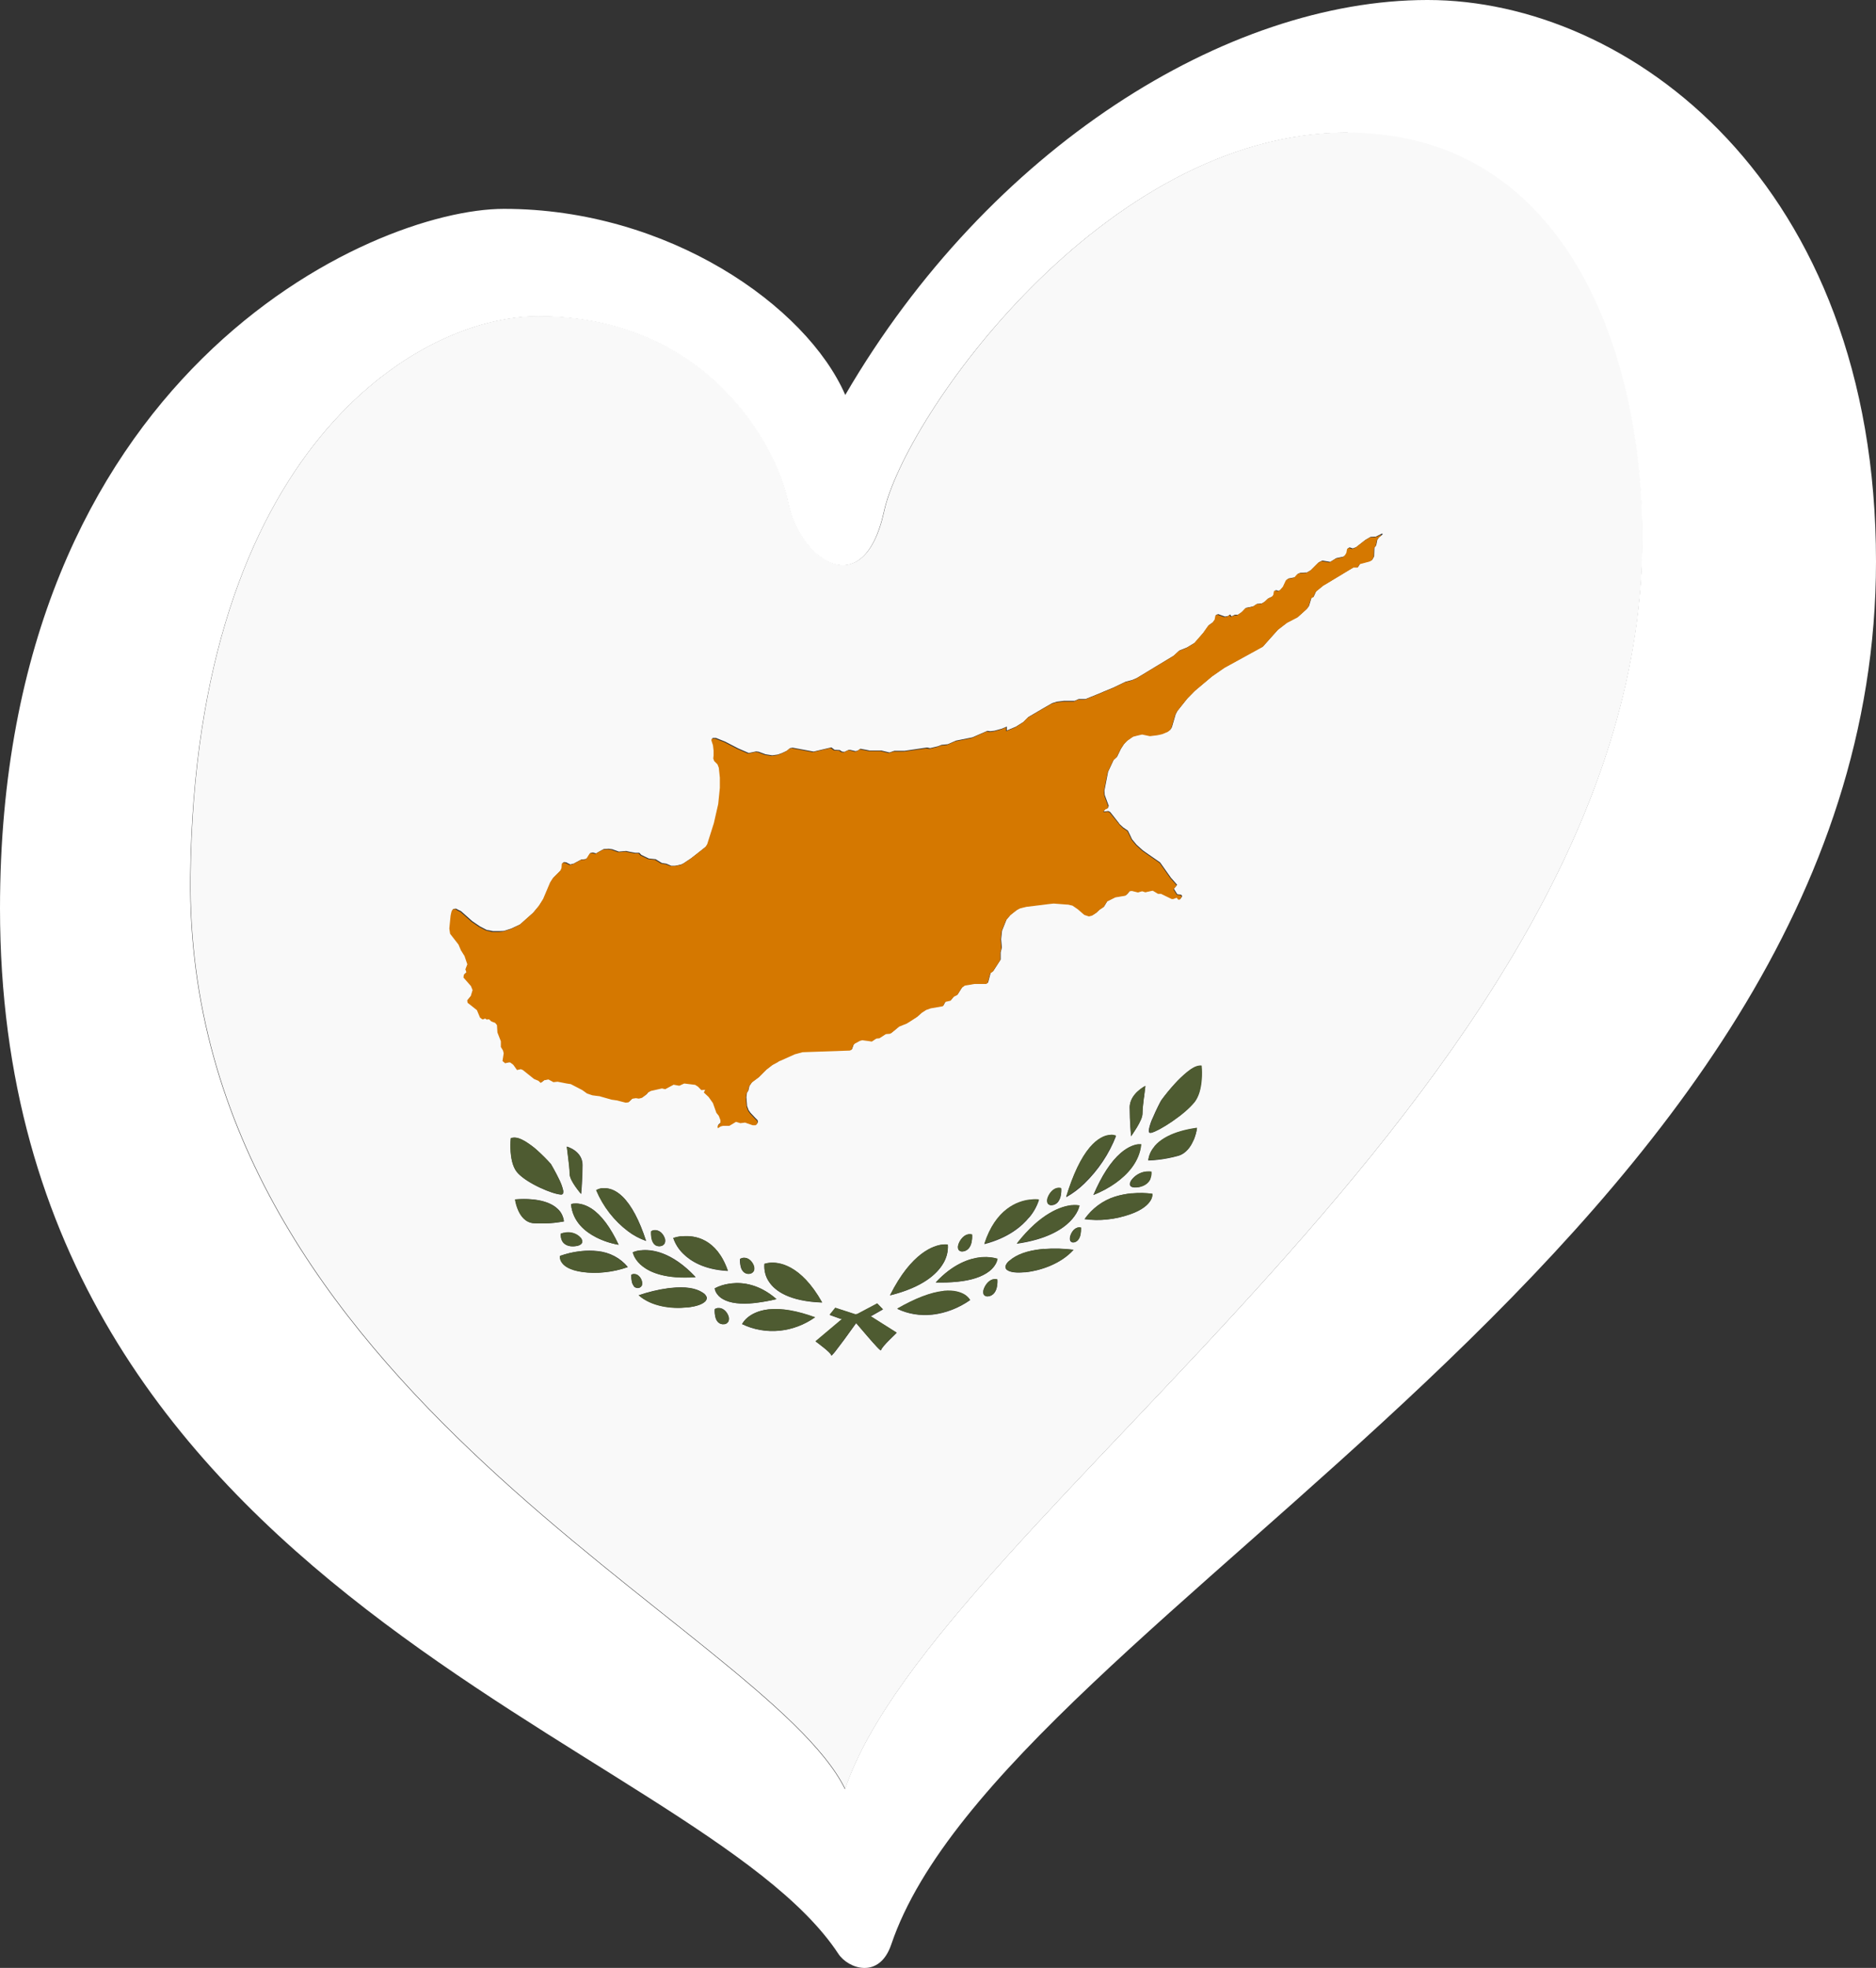 <svg xmlns="http://www.w3.org/2000/svg" id="LOGO_LAYER" viewBox="232.76 97.88 125.33 131.44"><rect x="232.76" y="97.88" width="125.33" height="131.44" fill="#333333" stroke="none"/><defs><style>.cls-1{fill:#f9f9f9;}.cls-2{fill:#fff;}.cls-3{fill:#d57800;}.cls-4{fill:#4e5b31;}</style></defs><g id="LOGO_GROUP"><g id="SELECT_FLAG_HERE"><g id="BLACK_FLAG"><path class="cls-1" d="m322.79,106.72c-16.31,0-29.59,19.06-30.96,25.31-1.37,6.25-5.64,3.2-6.4-.61-.76-3.81-5.42-12.43-16.71-12.43-8.08,0-22.92,8.92-23.23,37.43-.38,34.31,38.35,50.05,43.74,60.94,6.05-17.98,52.01-46.46,53.24-82.14.45-13.11-4.73-28.52-19.67-28.52Zm-52.55,70.95c-.3-.02-.82-.19-1.4-.46-.64-.3-1.17-.64-1.47-.96-.28-.29-.44-.77-.49-1.43-.02-.3-.02-.6.01-.91.05-.02.11-.04.17-.04.22-.02.46.06.78.24.29.18.57.38.82.61.32.29.63.59.91.91h0c.03.06.32.55.55,1.03.11.22.2.46.26.7.02.07.02.15,0,.23,0,.02-.03.05-.05.06-.02,0-.04.02-.06.02h0s-.02,0-.03,0Zm-1.82,1.91c-.54-.04-.85-.47-1.01-.82-.11-.24-.19-.5-.23-.77h0c1.68-.13,2.48.28,2.85.64.23.21.37.51.41.83h0s-.24.05-.6.09h0c-.47.05-.94.06-1.41.03Zm3.16-1.96h0s0,0,0,0h0s-.19-.22-.38-.5c-.2-.29-.38-.59-.38-.86s-.06-.79-.1-1.08c-.05-.37-.09-.69-.09-.72h0s1.05.28,1.05,1.23-.09,1.91-.09,1.92Zm.69.98c.66.43,1.27,1.25,1.82,2.42,0,0,0,0,0,0h0s0,0,0,0c-.53-.09-1.04-.26-1.51-.5-.7-.36-1.56-1.03-1.67-2.21h0c.05-.02.11-.03.16-.04.01,0,.03,0,.04,0,.21-.02.64,0,1.16.33Zm-.69,1.98s.13.2.05.34c-.07.11-.22.18-.45.2h0c-.61.06-.82-.25-.88-.38-.06-.14-.09-.3-.07-.46h0c.1-.04.2-.06.3-.07h.02c.4-.05.78.09,1.02.38Zm3.12,1.93h0c-.5.18-1.02.29-1.53.34h0c-.51.06-1.02.05-1.51-.02-.84-.12-1.2-.4-1.35-.62-.07-.09-.11-.19-.13-.31,0-.04,0-.09,0-.14h0c.43-.15.88-.26,1.33-.31.03,0,.06,0,.09-.01.36-.04.73-.04,1.08,0,.81.08,1.53.46,2.03,1.07h0Zm-2.1-5.13c.11-.07.24-.11.37-.13.01,0,.03,0,.04,0,.02,0,.04,0,.06,0,.31-.02.77.05,1.29.56.59.58,1.12,1.57,1.57,2.96h0s0,0,0,0h0c-.43-.15-.84-.37-1.2-.64-.93-.7-1.66-1.64-2.12-2.73Zm6.63,5.8h0s0,0,0,0h0s0,0,0,0c-1.99.14-3.03-.32-3.54-.73-.22-.17-.4-.39-.54-.63-.05-.09-.09-.19-.11-.3h0c.16-.07.33-.11.49-.13h.05c.67-.08,2.04.06,3.65,1.78Zm-2.97-3.07c.06-.03.13-.06.2-.07h.01c.32-.03.57.21.68.48.06.11.07.25.03.38-.05.12-.17.2-.29.21h0c-.15.02-.3-.03-.4-.12-.09-.1-.15-.22-.18-.35-.04-.17-.06-.35-.04-.53Zm1.48.46c.16-.05.33-.09.49-.11.02,0,.04,0,.07,0,.02,0,.05,0,.07,0,.81-.07,2.27.14,3.02,2.31h0s0,0,0,0c-1.6-.08-2.51-.67-2.99-1.15-.3-.29-.52-.64-.66-1.04Zm-2.63,3.22c-.07-.09-.12-.19-.14-.3-.03-.15-.04-.3-.04-.46h0s.1-.05.15-.05c.12,0,.24.03.33.11.1.08.17.19.21.31.04.1.05.22.02.33-.04.1-.13.17-.23.18h0c-.12.01-.24-.03-.31-.11Zm4.73,1.04c-.21.18-.59.31-1.13.37h-.08s0,0,0,0c-.99.1-2.35-.06-3.2-.81h0s0,0,0,0c.64-.22,1.3-.38,1.97-.47.06,0,.12-.02.19-.02.93-.1,1.64,0,2.11.31.13.07.23.18.28.32.01.11-.04.22-.13.29Zm1.65-1.21s.1-.01.15-.02c.73-.08,1.83.04,2.99,1.05h0s0,0,0,0c-.48.12-.97.2-1.46.26h0c-.94.1-1.65.01-2.12-.26-.2-.11-.36-.27-.47-.47-.04-.08-.06-.16-.08-.25.31-.16.65-.27.98-.31Zm.71-1.66c.06-.03.13-.06.2-.07h.01c.32-.03.57.21.68.48.06.11.07.25.03.38-.05.12-.17.2-.3.2h0c-.15.02-.3-.03-.4-.13-.09-.09-.15-.21-.18-.35-.04-.17-.06-.35-.04-.53Zm1.62.34h0s0,0,0,0c.11-.04.22-.06.34-.07.58-.06,2.08.08,3.52,2.65h0s0,0,0,0c-2.2-.08-3.13-.78-3.52-1.35-.25-.34-.37-.78-.33-1.23Zm-2.39,3.82c-.05.12-.17.2-.3.2h0c-.15.02-.3-.03-.4-.13-.09-.09-.15-.21-.18-.35-.04-.17-.06-.35-.04-.53.06-.03.13-.06.2-.07h.01c.32-.03.57.21.68.48.06.11.07.25.03.38Zm3.42.64c-.89.09-1.76-.07-2.52-.44h0s0,0,0,0c.09-.16.22-.31.36-.43.25-.21.69-.47,1.41-.55h.01c.85-.09,1.89.09,3.09.53-.71.5-1.52.8-2.35.89Zm7.82.14s-.26.25-.52.51c-.12.12-.26.27-.36.39-.04.05-.08.1-.12.16-.02.04-.04.08-.06.12h0s-.03-.01-.04-.03h-.02c-.07-.07-.14-.13-.2-.2-.17-.17-.39-.43-.59-.66-.39-.45-.72-.84-.78-.91l-.02-.03-.02.03c-.06.09-.39.54-.78,1.08-.2.27-.43.57-.59.78-.06.08-.13.16-.2.23l-.02.02s-.03.03-.04.04h0s-.04-.07-.06-.11c-.04-.05-.08-.09-.12-.13-.1-.1-.25-.22-.36-.31-.26-.21-.52-.4-.52-.4h0s1.77-1.49,1.77-1.49l-.11-.02-.72-.26.38-.47,1.32.43h.08s.08-.02.08-.02l1.32-.7.38.39-.72.41-.11.05,1.77,1.12h0Zm-.45-2.5h0c1.44-2.88,2.94-3.33,3.52-3.39.11-.01.23-.01.34,0h0s0,0,0,0c.03.44-.08.9-.33,1.3-.39.65-1.33,1.55-3.52,2.09h0Zm5.35.32h0c-.76.53-1.63.87-2.52.97-.83.09-1.64-.05-2.35-.39,1.2-.69,2.24-1.09,3.09-1.18h.01c.72-.07,1.16.09,1.41.25.15.09.27.21.36.35h0Zm1.78-.84c-.03.14-.09.27-.18.38-.1.12-.25.2-.4.21h0c-.12.02-.24-.04-.3-.14-.04-.13-.02-.26.03-.39.11-.28.36-.59.68-.62h.01c.07,0,.14,0,.2.02.01.18,0,.36-.04.54Zm-.03-1.66c-.11.22-.27.42-.47.57-.47.37-1.19.61-2.12.7h0c-.49.05-.98.06-1.46.05h0s0,0,0,0c1.16-1.25,2.27-1.6,2.99-1.68.05,0,.1,0,.15-.01.34-.02.67.01.98.11-.01.09-.04.18-.08.26Zm-2.51-1.28c.11-.28.36-.59.68-.62h.01c.07,0,.14,0,.2.02.01.18,0,.36-.04.54-.03.14-.09.27-.18.38-.1.12-.25.2-.4.21h0c-.12.02-.24-.04-.3-.14-.04-.13-.02-.26.03-.39Zm7.53-2.55h.05c.17-.02.33-.01.49.02h0c-.03.11-.07.22-.11.32-.13.28-.32.53-.54.75-.52.52-1.55,1.19-3.54,1.47h0s0,0,0,0c0,0,0,0,0,0h0c1.61-2.06,2.98-2.49,3.65-2.56Zm-1.57-.54c.11-.28.36-.59.68-.62h.01c.07,0,.14,0,.2.02.01.18,0,.36-.04.53-.03.14-.09.27-.18.39-.1.12-.25.2-.4.21h0c-.12.02-.24-.04-.29-.14-.04-.12-.03-.26.03-.39Zm-1.26,1.35c-.48.59-1.39,1.37-2.99,1.78h0s0,0,0,0c.75-2.33,2.21-2.85,3.02-2.95.02,0,.05,0,.07,0,.02,0,.04,0,.07,0,.17-.02.33-.01.49,0-.14.43-.36.83-.66,1.18Zm2.96,2.17c-.85.94-2.21,1.38-3.2,1.49h0s-.08,0-.08,0c-.54.05-.92,0-1.13-.14-.09-.05-.14-.15-.13-.26.05-.15.14-.29.28-.38.47-.4,1.18-.66,2.11-.76.06,0,.12-.01.19-.02.66-.05,1.32-.03,1.97.05h0s0,0,0,0Zm.5-1.48c0,.16,0,.31-.04.47-.02.12-.07.23-.14.33-.08.1-.19.17-.31.18h0c-.1.01-.19-.04-.23-.13-.03-.11-.02-.23.02-.34.04-.13.12-.25.21-.36.09-.1.2-.16.33-.18.05,0,.11,0,.15.02h0Zm-.98-2.06h0s0,0,0,0h0c.45-1.48.98-2.59,1.57-3.29.52-.61.98-.79,1.29-.83.02,0,.04,0,.06,0,.01,0,.03,0,.04,0,.13,0,.25.01.37.05-.46,1.19-1.19,2.28-2.12,3.18-.36.35-.76.65-1.2.9Zm4.73-.64c-.23.02-.38-.01-.45-.11-.08-.12.02-.3.05-.35.24-.34.62-.56,1.02-.59h.02c.1-.01.2,0,.3,0h0c.02.16,0,.32-.07.48-.06.15-.27.5-.88.57h0Zm.46-6.03c-.04.3-.1.85-.1,1.1s-.18.61-.38.94c-.19.31-.38.57-.38.58h0s0,0,0,0h0s-.09-.96-.09-1.9,1.01-1.43,1.05-1.45h0s-.05.36-.09.74Zm-.4,3.16s.03,0,.04,0c.05,0,.11,0,.16,0h0c-.1,1.2-.96,2.05-1.67,2.56-.47.34-.98.61-1.51.82,0,0,0,0,0,0h0s0,0,0,0c.55-1.29,1.16-2.23,1.82-2.8.52-.45.95-.55,1.16-.58Zm.95,3.44c-.02.12-.06.23-.13.33-.15.25-.51.61-1.35.9-.5.17-1,.29-1.51.34h0c-.52.06-1.03.05-1.53-.02h0s0,0,0,0c.5-.71,1.22-1.24,2.03-1.5.36-.11.72-.18,1.08-.22.03,0,.06,0,.09,0,.45-.04.89-.03,1.33.03h0s0,.09,0,.14Zm2.76-3.72c-.16.39-.47.88-1.01,1.04-.47.13-.94.22-1.41.27h0c-.36.04-.6.04-.6.04h0c.03-.33.18-.66.41-.92.37-.44,1.16-1.02,2.85-1.24h0c-.04.28-.12.55-.23.82Zm.04-2.52c-.31.38-.83.83-1.47,1.27-.58.39-1.1.68-1.4.76-.01,0-.02,0-.03,0h0s-.04,0-.06,0c-.02-.01-.04-.03-.05-.05-.02-.07-.02-.15,0-.23.06-.26.14-.51.26-.75.22-.53.51-1.08.55-1.14h0c.29-.39.59-.76.91-1.11.25-.28.53-.54.82-.78.32-.26.56-.38.78-.41.06,0,.11,0,.17,0,.03.3.03.6.01.91-.05.67-.21,1.19-.49,1.54Zm12.36-37.76l-.06.09-.06.09-.07.36-.12.16-.02.54v.04l-.12.22-.14.08-.1.03-.57.15-.15.24h-.28s-1.95,1.17-1.95,1.17l-.06.03-.5.41-.04.08-.13.29-.14.05-.17.56-.13.18-.61.55-.71.37-.61.47-.35.39-.66.74-2.55,1.4-.29.2-.56.39-1.14.96-.51.52-.67.84-.12.23-.06.21-.19.65-.09.15-.17.13-.37.15-.22.05-.1.02-.49.06-.52-.11-.3.07-.31.08-.37.26-.04.03-.21.22-.22.34-.25.52-.23.21-.37.79-.03.14-.22,1.14.02.24v.03s.27.74.27.74l-.06.14-.14.05-.13.14h0s.01.02.01.02l.03.02.26-.03.12.06.09.11.52.66v.02s.27.25.27.25l.31.21.18.37.06.13.04.08.3.36.42.38.1.07h0s.27.19.27.19l.78.54.6.85.12.17.02.03.06.06.34.39-.22.26.23.37.26.03.02.03.05.07-.13.19h-.11s-.08-.11-.08-.11l-.02-.02h-.02s-.13.06-.13.06l-.08.03h-.04s-.02,0-.02,0h-.04s-.72-.35-.72-.35h-.2s-.35-.21-.35-.21l-.32.07-.17.04-.22-.07-.28.08-.4-.1-.16.02-.18.22-.04.03-.07.05-.66.11-.56.28-.06.1h0s0,0,0,0h0s0,0,0,0l-.16.26h0s-.29.2-.29.2l-.21.2-.28.18-.2.05-.07-.02-.24-.08-.07-.06-.37-.32-.35-.24-.3-.07h-.06s-.9-.07-.9-.07l-.36.04s-.37.03-.39.05l-1.07.13-.08.02h-.05s0,.01,0,.01l-.31.08-.22.12-.43.34-.27.32-.3.75-.06.57.05.55-.08.32v.48s-.49.76-.49.76l-.18.13-.17.64-.1.07h-.77s-.65.09-.65.09l-.2.14-.14.22-.17.27-.24.12-.21.26-.35.08-.16.29-.81.14-.31.11-.28.18-.33.29-.51.33-.05.03-.13.08-.5.2-.52.43-.1.05-.27.02-.43.28-.21.02-.3.2-.18-.03-.45-.06-.16.04-.35.19-.04.04-.06.06-.11.31h0s-.12.05-.12.05l-3.16.11-.47.13h-.02s-1.05.47-1.05.47h-.05s-.01.04-.01.04l-.41.22-.4.31-.51.51-.47.35-.18.26-.02.07h0s-.06.26-.06.26l-.09.12-.04.32.02.24.03.35.1.27.13.18.32.34.15.15.02.12-.05.11-.07.05h-.19s-.38-.13-.38-.13l-.13-.05-.32.04-.29-.09-.18.11-.27.16h-.43s-.15.04-.15.04l-.12.08-.06.04-.03-.08v-.03s.04-.08.04-.08l.17-.15v-.2s-.11-.29-.11-.29l-.16-.2-.21-.59-.02-.06-.29-.41-.32-.3.1-.18-.24.02h-.03s-.22-.22-.22-.22l-.19-.12-.73-.09-.33.15-.38-.07-.56.3-.22-.05-.75.17-.22.13-.06.1-.31.23-.2.05-.2-.03-.25.04-.25.24-.18.02-.24-.06-.34-.09-.36-.05-.67-.19h0s0,0,0,0h0s-.13-.03-.13-.03l-.17-.02-.31-.04-.36-.12-.18-.13-.14-.1-.23-.12-.54-.28-.27-.04-.61-.12-.28.03-.22-.12-.11-.06-.26.05h-.03s-.23.19-.23.19l-.15-.14-.12-.05h0s-.17-.07-.17-.07l-.75-.6-.15-.06-.24.06-.25-.35-.21-.15h-.13s-.2.05-.2.05l-.18-.15.08-.52-.05-.19-.14-.23v-.05s0-.33,0-.33l-.23-.59-.03-.49-.12-.15-.16-.06-.1-.04-.15-.14-.16.02-.1-.07-.18.06-.16-.12-.21-.5-.39-.31-.23-.18-.03-.16.05-.06.19-.23.12-.4-.11-.27-.5-.57.03-.19.17-.15-.07-.21.13-.33-.19-.55h0s-.09-.15-.09-.15l-.11-.18-.03-.04-.17-.4-.56-.72-.04-.33v-.05s.08-.82.08-.82l.03-.15.04-.16.07-.12.17-.02.23.12h.02s.1.06.1.06l.73.65.51.35.46.24.42.08h.47s.25-.01.25-.01l.51-.16.59-.28.62-.55.27-.24.31-.37.09-.11.29-.46.47-1.11.18-.28.25-.25.25-.25.08-.18.02-.29.09-.07.16.02.09.05.18.09.1-.03.08-.02h.05s0-.01,0-.01l.07-.04.15-.08.17-.09.13-.07h.12s.15-.02.15-.02l.12-.08.02-.04.18-.29.16-.03.22.06.17-.1.34-.19.32-.02.24.03.45.16.48-.04.1.02.14.03h0s.38.07.38.07h.27s.13.14.13.14l.5.24.46.05.41.25.31.05.32.14h.26s.41-.09.41-.09l.16-.08.51-.34.69-.54.3-.24.12-.18.45-1.42.12-.53.13-.57.04-.17.11-1.09v-.68s-.07-.66-.07-.66l-.09-.23-.22-.22-.06-.17v-.2s.02-.33.02-.33l-.04-.35-.11-.34.03-.11h.23s.6.24.6.24l.89.46.69.3.12-.02.38-.08.17.02.46.17.44.07.38-.05.28-.1.32-.15.22-.18.17-.03,1.08.2.32.06,1.19-.28.21.16.35.02.15.1.16.02.28-.13h.12s.34.08.34.08l.14-.03.19-.13.42.08.19.04h.79s.54.13.54.13l.32-.11h.68s1.49-.22,1.49-.22h.04s.18.04.18.04l.51-.12.26-.1.41-.04.55-.24,1.1-.22.99-.43h.03s.17.02.17.02l.27-.03.48-.13.15-.06.21-.09h0s0,.26,0,.26l.6-.25.51-.32.33-.33.99-.58.59-.34.31-.1.49-.06h.71s.27-.12.27-.12h.46s.99-.4.99-.4l.14-.06.04-.02.7-.29.79-.38.45-.12.31-.13,1.52-.92.96-.58.37-.34.52-.21.51-.31.6-.69.31-.44.04-.05.28-.2.15-.21v-.03s.05-.25.05-.25l.14-.04.19.07.25.09.2-.03.15-.11.09.13.22-.11h.19s.04-.01.04-.01l.16-.11.1-.07.05-.05.21-.22.49-.1.26-.17h.06s.26-.03.26-.03l.2-.12.22-.21.28-.13.1-.12.05-.27.1-.03.14.04.13-.04.22-.25.2-.43.13-.1.42-.08.22-.24.15-.06.35-.02h.09s.27-.16.27-.16l.52-.52.24-.12.53.09.4-.25.48-.1.14-.11.11-.19.04-.25.12-.07.21.07.22-.08.03-.02.6-.47.34-.2.36-.02.12-.06.3-.15h0s0,0,0,0h0s.03.06.03.06l-.16.13Z"/><path class="cls-4" d="m270.53,180.2c-.1.01-.2.04-.3.07h0c-.02.16,0,.32.07.46.06.14.27.45.88.38h0c.23-.02.38-.09.45-.2.08-.14-.02-.29-.05-.34-.24-.29-.62-.43-1.02-.38h-.02Z"/><path class="cls-4" d="m271.11,178.27s-.03,0-.04,0c-.05,0-.11.02-.16.04h0c.1,1.18.96,1.85,1.67,2.21.47.24.98.41,1.51.5-.55-1.17-1.16-1.99-1.82-2.42-.52-.34-.95-.35-1.16-.33Z"/><polygon class="cls-4" points="274.08 181.02 274.08 181.02 274.08 181.02 274.08 181.02"/><path class="cls-4" d="m275.91,180.76h0s0,0,0,0c-.45-1.39-.98-2.38-1.57-2.96-.52-.5-.98-.58-1.29-.56-.02,0-.04,0-.06,0-.01,0-.03,0-.04,0-.13.02-.25.06-.37.13.46,1.09,1.19,2.03,2.12,2.73.36.28.76.49,1.2.64h0Z"/><path class="cls-4" d="m271.58,181.45s-.06,0-.09.01c-.45.05-.89.15-1.33.31h0s0,.09,0,.14c.02.11.06.22.13.31.15.22.51.5,1.35.62.5.07,1,.08,1.51.02h0c.52-.05,1.03-.17,1.53-.34h0c-.5-.61-1.22-.99-2.03-1.07-.36-.03-.72-.03-1.08,0Z"/><polygon class="cls-4" points="279.23 183.19 279.23 183.19 279.23 183.19 279.23 183.19"/><path class="cls-4" d="m270.62,174.47h0s.05.35.09.72c.04.29.1.83.1,1.08s.18.57.38.86c.19.27.38.49.38.49h0s0,0,0,0h0s.09-.98.09-1.92-1.01-1.22-1.05-1.23Z"/><path class="cls-4" d="m270.32,177.65s.04-.04.05-.06c.02-.08.02-.15,0-.23-.06-.25-.14-.48-.26-.7-.22-.48-.51-.97-.55-1.03h0c-.29-.33-.59-.63-.91-.92-.25-.23-.53-.43-.82-.61-.32-.19-.56-.26-.78-.24-.06,0-.11.02-.17.04-.03.3-.03.61-.01.91.05.66.21,1.14.49,1.43.31.32.83.66,1.47.96.58.27,1.1.44,1.4.46.01,0,.02,0,.03,0h0s.04,0,.06-.02Z"/><path class="cls-4" d="m270.42,179.47h0c-.03-.33-.18-.62-.41-.83-.37-.36-1.16-.77-2.85-.65h0c.04.27.12.53.23.77.16.35.47.78,1.01.82.47.03.94.02,1.41-.03h0c.36-.04.6-.09.6-.09Z"/><path class="cls-4" d="m280.73,185.25h-.01c-.07.01-.14.03-.2.07-.01.18,0,.36.04.53.03.13.09.25.18.35.1.1.25.15.4.13h0c.12,0,.24-.09.3-.21.04-.13.02-.27-.03-.38-.11-.26-.36-.51-.68-.48Z"/><path class="cls-4" d="m284.13,185.33h-.01c-.72.08-1.16.34-1.41.55-.15.12-.27.27-.36.43h0s0,0,0,0c.76.37,1.63.53,2.52.44.83-.08,1.64-.39,2.35-.89-1.2-.44-2.24-.62-3.09-.53Z"/><path class="cls-4" d="m287.69,184.87h0s0,0,0,0c-1.44-2.57-2.94-2.71-3.52-2.65-.11.01-.23.04-.34.07h0c-.03.45.08.88.33,1.23.39.57,1.33,1.27,3.52,1.35Z"/><path class="cls-4" d="m275.57,181.4h-.05c-.17.02-.33.06-.49.13h0c.03.11.07.2.11.3.13.25.32.46.54.63.52.41,1.55.87,3.54.73h0c-1.61-1.72-2.98-1.86-3.65-1.79Z"/><path class="cls-4" d="m282.84,182.96h0c.12,0,.24-.09.3-.21.04-.13.02-.27-.03-.38-.11-.26-.36-.51-.68-.48h-.01c-.07.01-.14.03-.2.07-.01.18,0,.36.04.53.03.13.09.25.18.35.1.1.25.15.4.13Z"/><path class="cls-4" d="m279.7,184.22c-.47-.31-1.18-.41-2.11-.31-.06,0-.12.01-.19.02-.66.09-1.32.25-1.97.47h0s0,0,0,0c.85.76,2.21.92,3.2.81h0s.08,0,.08,0c.54-.07.92-.19,1.13-.37.09-.07.14-.18.13-.29-.05-.14-.14-.26-.28-.32Z"/><path class="cls-4" d="m281.06,184.65c.47.27,1.19.36,2.12.26h0c.49-.06.98-.14,1.46-.26h0s0,0,0,0c-1.16-1.01-2.27-1.13-2.99-1.05-.05,0-.1.01-.15.02-.34.05-.67.15-.98.31.01.09.04.17.08.25.11.2.27.37.47.47Z"/><path class="cls-4" d="m276.88,181.11h0c.12,0,.24-.09.29-.2.04-.13.03-.27-.03-.38-.11-.26-.36-.51-.68-.48h-.01c-.07.01-.14.03-.2.07-.01.18,0,.36.04.53.03.13.09.25.18.35.1.1.25.14.4.12Z"/><path class="cls-4" d="m281.39,182.76h0c-.75-2.17-2.21-2.38-3.02-2.31-.02,0-.05,0-.07,0-.02,0-.04,0-.07,0-.17.02-.33.06-.49.11.14.4.36.75.66,1.04.48.48,1.39,1.08,2.99,1.15h0Z"/><path class="cls-4" d="m275.65,183.72c.03-.11.02-.23-.02-.33-.04-.12-.12-.23-.21-.31-.09-.08-.2-.12-.33-.11-.05,0-.11.02-.15.05h0c0,.16,0,.31.04.46.02.11.07.22.14.3.08.09.19.13.31.11h0c.1-.01.19-.08.23-.18Z"/><path class="cls-4" d="m299.18,183.31c-.32.03-.57.34-.68.62-.06.13-.07.27-.03.39.05.11.17.16.3.14h0c.15-.01.3-.09.4-.21.09-.11.15-.25.18-.38.04-.18.06-.36.04-.54-.06-.02-.13-.03-.2-.02h-.01Z"/><polygon class="cls-4" points="305.83 177.69 305.83 177.68 305.83 177.68 305.83 177.69"/><path class="cls-4" d="m295.8,184.1h-.01c-.85.09-1.89.49-3.09,1.18.71.35,1.52.48,2.35.39.89-.1,1.76-.44,2.52-.97h0c-.09-.15-.22-.27-.36-.36-.25-.15-.69-.32-1.41-.25Z"/><path class="cls-4" d="m295.75,182.3c.25-.4.37-.85.33-1.3h0s0,0,0,0c-.11-.01-.22-.01-.34,0-.58.06-2.08.51-3.52,3.39h0s0,0,0,0c2.2-.54,3.13-1.44,3.52-2.09Z"/><path class="cls-4" d="m308.24,171.86c0,.95.09,1.89.09,1.9h0s0,0,0,0h0s.19-.26.38-.58c.2-.33.38-.67.38-.94s.06-.8.1-1.1c.05-.38.09-.71.09-.74h0s-1.05.51-1.05,1.45Z"/><path class="cls-4" d="m305.83,177.68c.53-.21,1.04-.48,1.51-.82.7-.51,1.56-1.36,1.67-2.56h0c-.05,0-.11,0-.16,0-.01,0-.03,0-.04,0-.21.02-.64.13-1.16.58-.66.57-1.27,1.52-1.82,2.8Z"/><path class="cls-4" d="m309.89,174.45c-.23.26-.37.59-.41.92h0s.24,0,.6-.04h0c.47-.05.94-.14,1.41-.27.54-.16.85-.65,1.01-1.04.11-.26.19-.54.23-.82h0c-1.68.23-2.48.8-2.85,1.24Z"/><path class="cls-4" d="m312.87,169.05c-.22.03-.46.15-.78.41-.29.24-.57.5-.82.78-.32.35-.63.72-.91,1.11h0c-.03.07-.32.62-.55,1.15-.11.24-.2.5-.26.75-.02.08-.02.15,0,.23,0,.02.03.04.05.05.02,0,.04,0,.06,0h0s.02,0,.03,0c.3-.08.82-.36,1.4-.76.64-.44,1.17-.89,1.47-1.27.28-.35.44-.86.49-1.54.02-.3.02-.61-.01-.91-.05-.01-.11-.01-.17,0Z"/><path class="cls-4" d="m308.43,177.58s-.06,0-.09,0c-.36.04-.73.11-1.08.22-.81.25-1.53.79-2.03,1.5h0s0,0,0,0c.5.07,1.02.08,1.53.02h0c.51-.05,1.02-.17,1.51-.34.84-.3,1.2-.66,1.35-.9.07-.1.11-.22.13-.33,0-.05,0-.09,0-.14h0c-.43-.06-.88-.07-1.33-.03Z"/><path class="cls-4" d="m304.5,180.02c-.1.1-.17.23-.21.36-.04.11-.05.23-.02.34.04.09.13.14.23.13h0c.12-.01.24-.08.31-.18.07-.1.12-.22.14-.33.03-.16.04-.31.04-.47h0s-.1-.03-.15-.02c-.12.02-.24.08-.33.18Z"/><path class="cls-4" d="m303.03,178.36h0c.15-.01.3-.09.4-.21.09-.12.15-.25.18-.39.04-.18.06-.36.04-.53-.06-.02-.13-.03-.2-.02h-.01c-.32.03-.57.34-.68.62-.06.13-.07.26-.03.39.05.11.17.17.29.14Z"/><path class="cls-4" d="m298.27,181.85c-.73.08-1.83.43-2.99,1.68h0s0,0,0,0c.48.02.97,0,1.46-.05h0c.94-.1,1.65-.34,2.12-.7.2-.15.36-.35.47-.57.04-.08.06-.17.08-.26-.31-.09-.65-.13-.98-.11-.05,0-.1,0-.15.01Z"/><path class="cls-4" d="m301.61,178s-.05,0-.07,0c-.81.1-2.27.62-3.02,2.95h0s0,0,0,0c1.6-.41,2.51-1.2,2.99-1.78.3-.35.52-.75.66-1.18-.16-.02-.33-.02-.49,0-.02,0-.04,0-.07,0Z"/><path class="cls-4" d="m309.62,176.61c.06-.15.09-.32.07-.48h0c-.1-.02-.2-.02-.3-.01h-.02c-.4.03-.78.25-1.02.6-.03.05-.13.23-.05.35.07.1.22.13.45.11h0c.61-.06.82-.42.88-.57Z"/><path class="cls-4" d="m306.95,173.68s-.03,0-.04,0c-.02,0-.04,0-.06,0-.31.04-.77.22-1.29.83-.59.7-1.12,1.81-1.57,3.29h0s0,0,0,0h0c.43-.24.84-.55,1.2-.9.93-.9,1.66-1.99,2.12-3.18-.11-.04-.24-.06-.37-.05Z"/><path class="cls-4" d="m302.51,181.29c-.06,0-.12.01-.19.02-.93.1-1.64.35-2.11.76-.13.09-.23.23-.28.38-.01.11.04.21.13.26.21.14.59.18,1.13.14h.08s0,0,0,0c.99-.1,2.35-.55,3.2-1.49h0s0,0,0,0c-.64-.08-1.3-.1-1.97-.05Z"/><path class="cls-4" d="m300.69,180.93h0c1.99-.28,3.03-.95,3.54-1.47.22-.22.4-.47.54-.75.05-.1.09-.21.11-.32h0c-.16-.03-.33-.04-.49-.02h-.05c-.67.08-2.04.5-3.65,2.56Z"/><polygon class="cls-4" points="300.69 180.93 300.69 180.93 300.69 180.93 300.69 180.93"/><path class="cls-4" d="m297.08,181.46c.15-.01.3-.09.4-.21.09-.11.15-.25.18-.38.04-.18.06-.36.04-.54-.06-.02-.13-.03-.2-.02h-.01c-.32.03-.57.34-.68.62-.06.13-.07.27-.03.39.05.11.17.16.3.14h0Z"/><path class="cls-4" d="m291.02,185.73l.72-.41-.38-.39-1.32.7-.08.02h-.08s-1.32-.43-1.32-.43l-.38.47.72.26.11.02-1.77,1.49h0s.26.19.52.4c.12.09.26.21.36.31.04.04.08.09.12.13.02.03.04.07.06.11h0s.03-.02.04-.04l.02-.02c.07-.07.14-.15.2-.23.17-.21.39-.51.59-.78.39-.53.72-.99.78-1.08l.02-.03.02.03c.06.07.39.46.78.91.2.23.43.48.59.66.06.07.13.13.2.19h.02s.03.03.04.04h0s.04-.08.06-.12c.04-.05.08-.11.12-.16.1-.12.25-.27.36-.39.26-.26.52-.51.52-.51h0s-1.77-1.12-1.77-1.12l.11-.05Z"/><polygon class="cls-3" points="325.04 133.55 325.05 133.56 325.05 133.55 325.04 133.55"/><path class="cls-3" d="m324.75,133.7l-.12.06-.36.02-.34.2-.6.47-.03.02-.22.08-.21-.07-.12.07-.04.25-.11.19-.14.11-.48.1-.4.25-.53-.09-.24.12-.52.52-.27.15h-.09s-.35.02-.35.02l-.15.06-.22.24-.42.08-.13.1-.2.43-.22.25-.13.04-.14-.04-.1.03-.05.27-.1.12-.28.13-.22.21-.2.12-.26.02h-.06s-.26.18-.26.18l-.49.1-.21.22-.05.05-.1.07-.16.11-.04.03h-.19s-.22.1-.22.1l-.09-.13-.15.11-.2.03-.25-.09-.19-.07-.14.04-.05.25v.03s-.15.21-.15.21l-.28.2-.04.05-.31.44-.6.69-.51.31-.52.21-.37.34-.96.58-1.52.92-.31.13-.45.12-.79.38-.7.29-.04.02-.14.06-.99.4h-.46s-.27.13-.27.13h-.71s-.49.06-.49.06l-.31.1-.59.34-.99.58-.33.33-.51.32-.6.25v-.25s0-.01,0-.01l-.21.09-.15.06-.48.13-.27.03-.17-.03h-.03s-.99.44-.99.44l-1.1.22-.55.24-.41.04-.26.1-.51.12-.18-.03h-.04s-1.49.21-1.49.21h-.68s-.32.1-.32.1l-.54-.13h-.79s-.19-.04-.19-.04l-.42-.08-.19.13-.14.03-.34-.09h-.12s-.28.14-.28.14l-.16-.02-.15-.1-.35-.02-.21-.16-1.19.28-.32-.06-1.08-.2-.17.03-.22.18-.32.15-.28.1-.38.05-.44-.07-.46-.17-.17-.02-.38.08-.12.02-.69-.3-.89-.46-.6-.23h-.23s-.03.1-.03.1l.11.34.04.35v.33s-.02.2-.02.2l.06.17.22.22.09.23.07.66v.68s-.11,1.09-.11,1.09l-.04.17-.13.57-.12.53-.45,1.42-.12.18-.3.24-.69.54-.51.34-.16.08-.41.07h-.26s-.32-.12-.32-.12l-.31-.05-.41-.25-.46-.05-.5-.24-.13-.14h-.27s-.38-.07-.38-.07h0s-.14-.03-.14-.03l-.1-.02-.48.04-.45-.16-.24-.03-.32.02-.34.19-.17.1-.22-.06-.16.03-.18.29-.02.04-.12.08h-.15s-.12.02-.12.02l-.13.07-.17.09-.15.08-.07.04h0s-.05.01-.05.01l-.08.02-.1.03-.18-.09-.09-.05-.16-.02-.09.07-.02.29-.08.18-.25.25-.25.25-.18.28-.47,1.11-.29.46-.09.11-.31.37-.27.24-.62.55-.59.28-.51.16-.25.03h-.47s-.42-.1-.42-.1l-.46-.24-.51-.35-.73-.65-.1-.05h-.02s-.23-.14-.23-.14l-.17.02-.07.12-.04.16-.03.15-.08.82v.05s.05.33.05.33l.56.72.17.4.03.04.11.18.09.14h0s.19.56.19.56l-.13.33.07.21-.17.15-.03.19.5.57.11.27-.12.4-.19.23-.05.06.03.16.23.18.39.31.21.5.16.12.18-.06.1.07.16-.02.15.14.1.04.16.06.12.15.03.49.23.59v.33s0,.05,0,.05l.14.23.05.19-.08.52.18.15.2-.06h.13s.21.16.21.16l.25.35.24-.06.15.06.75.6.17.07h0s.12.05.12.05l.15.14.23-.18h.03s.26-.05.26-.05l.11.06.22.12.28-.03.61.12.27.04.54.28.23.12.14.1.18.13.36.12.31.04.17.02.13.04h0s0,0,0,0h0s.67.19.67.19l.36.05.34.09.24.06.18-.02.25-.24.25-.04.2.03.2-.05.31-.23.06-.1.22-.13.75-.17.22.05.56-.3.38.07.33-.15.73.09.19.12.22.23h.03s.24-.02.24-.02l-.1.18.32.3.29.41.02.06.21.59.16.2.11.29v.2s-.16.15-.16.15l-.03.08v.03s.02.08.02.08l.06-.04.12-.08.15-.04h.26s.17,0,.17,0l.27-.16.18-.11.29.09.32-.04.13.05.38.13h.19s.07-.06.07-.06l.05-.11-.02-.12-.15-.15-.32-.34-.13-.18-.1-.27-.03-.35-.02-.24.04-.32.09-.12.06-.26h0s.02-.07.02-.07l.18-.26.47-.35.51-.51.4-.31.41-.22v-.05s.06.01.06.01l1.05-.47h.02s.47-.13.47-.13l3.16-.11.12-.05h0s.11-.31.11-.31l.06-.06.04-.04.35-.19.16-.04.45.06.18.03.3-.2.21-.02.43-.28.27-.02.1-.05.52-.43.5-.2.13-.08.05-.03.51-.33.33-.29.28-.18.31-.11.81-.14.16-.29.35-.08.21-.26.24-.12.17-.27.14-.22.2-.14.65-.11h.77s.1-.06.1-.06l.17-.64.18-.13.49-.76v-.26s0-.22,0-.22l.08-.32-.05-.55.06-.57.3-.75.27-.32.43-.34.22-.12.31-.08h0s.05-.01.05-.01l.08-.02,1.07-.13s.39-.05.39-.05l.36-.04.9.07h.06s.3.07.3.07l.35.24.37.32.07.06.24.08.07.02.2-.05.28-.18.21-.2.29-.19h0s.16-.27.16-.27h0s0,0,0,0h0s0,0,0,0l.06-.1.56-.28.66-.11.07-.05.04-.03.18-.22.16-.02.4.1.28-.08.22.07.17-.04.32-.07.35.21h.2s.72.35.72.35h.04s.02,0,.02,0h.04s.08-.03.08-.03l.13-.05h.02s.02.01.02.01l.08.11h.11s.13-.19.13-.19l-.05-.07-.02-.03-.26-.03-.23-.37.22-.26-.34-.39-.06-.06-.02-.03-.12-.17-.6-.85-.78-.54-.27-.19h0s-.1-.07-.1-.07l-.42-.38-.3-.36-.04-.08-.06-.13-.18-.37-.31-.21-.25-.25v-.02s-.54-.66-.54-.66l-.09-.11-.12-.06-.26.03-.03-.02h-.01s0-.02,0-.02l.13-.14.14-.05.06-.14-.27-.74v-.03s-.02-.24-.02-.24l.22-1.14.03-.14.37-.79.23-.21.25-.52.22-.34.21-.22.04-.03.37-.26.31-.08.3-.07.52.11.49-.06.1-.02.22-.05.37-.15.17-.13.09-.15.19-.65.06-.21.12-.23.67-.84.51-.52,1.14-.96.56-.39.29-.2,2.55-1.4.66-.74.35-.39.61-.47.71-.37.61-.55.13-.18.17-.56.14-.05.13-.29.04-.08.5-.41.06-.03,1.95-1.18h.28s.15-.23.15-.23l.57-.15.1-.03.14-.08.12-.22v-.04l.02-.54.12-.16.07-.36.06-.09.06-.09.16-.13-.03-.06-.3.15Z"/><path class="cls-2" d="m328.12,97.88c-13.42,0-29.29,9.91-38.89,26.38-2.59-5.95-11.83-12.43-22.8-12.43-8.84,0-33.67,11.05-33.67,46.73,0,46.05,46.59,55.51,56.01,69.82.65.99,2.73,1.73,3.53-.62,7.51-22.18,65.79-47.24,65.79-92.37,0-25.31-16.53-37.51-29.95-37.51Zm14.33,37.36c-1.22,35.68-47.19,64.15-53.24,82.14-5.39-10.89-44.12-26.63-43.74-60.94.32-28.51,15.16-37.43,23.23-37.43,11.28,0,15.94,8.61,16.71,12.43.76,3.81,5.03,6.86,6.4.61,1.37-6.25,14.65-25.31,30.96-25.31,14.94,0,20.12,15.41,19.67,28.52Z"/></g></g></g></svg>